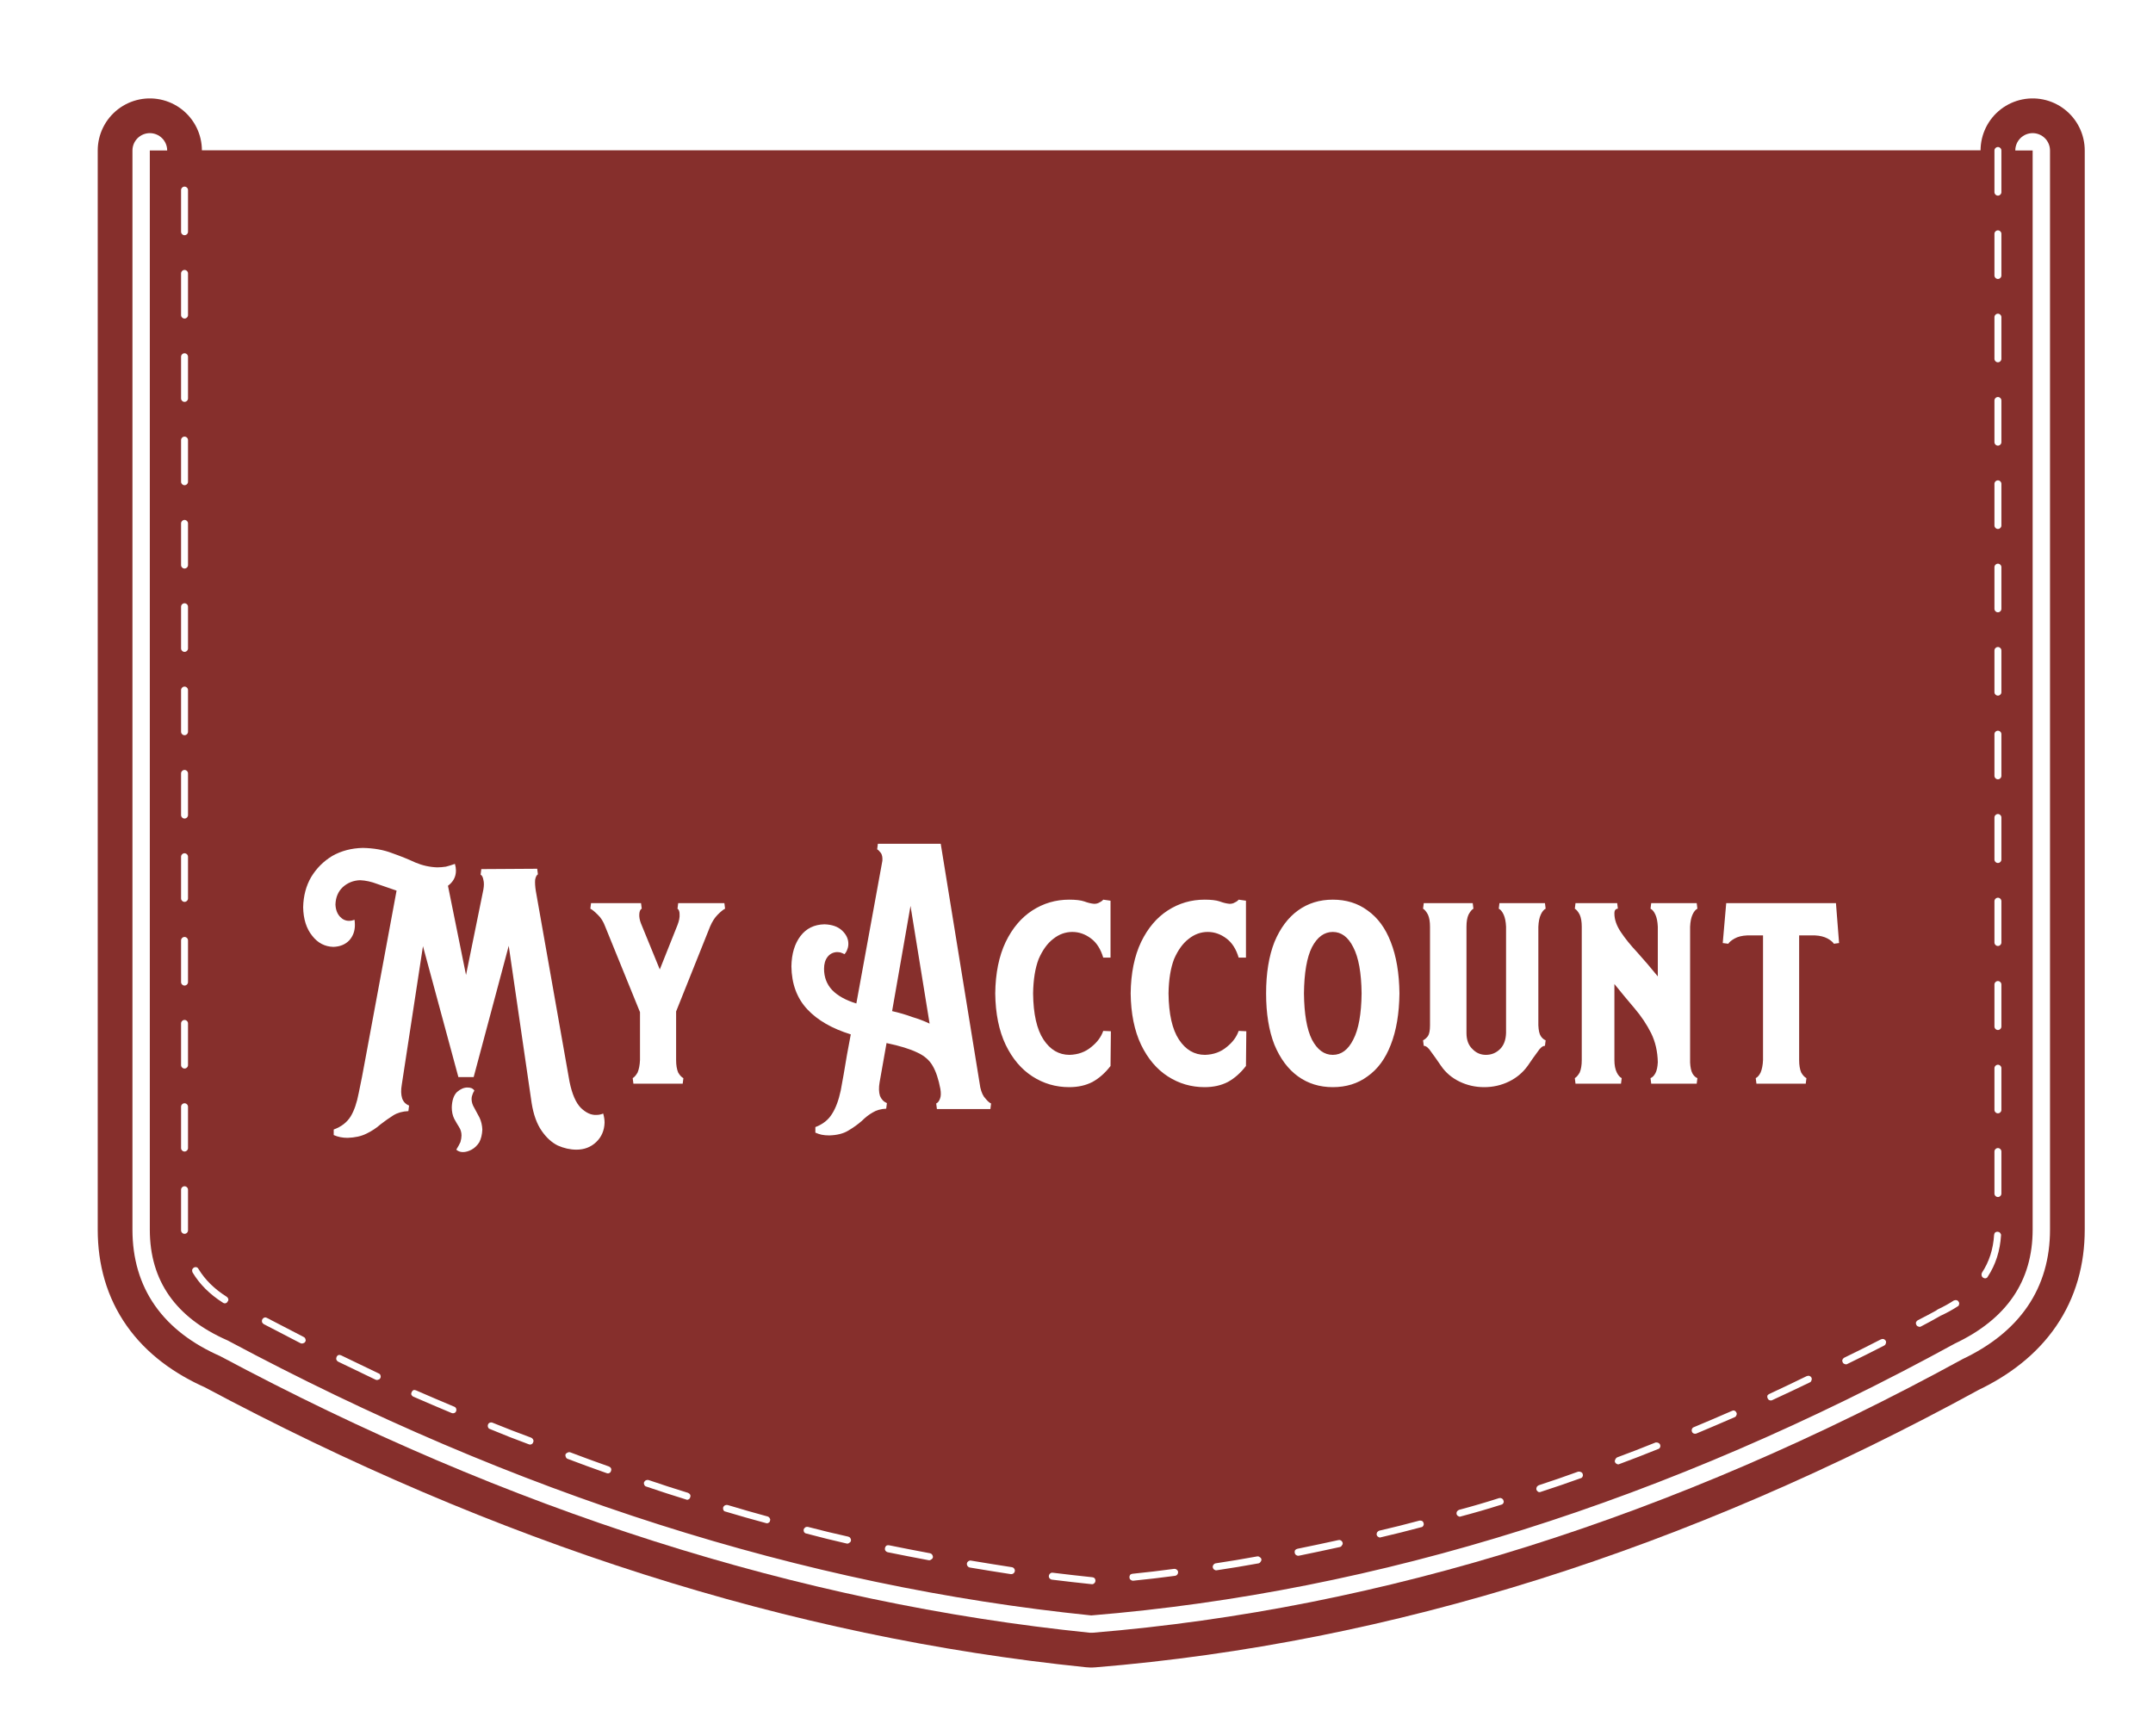 
<svg xmlns="http://www.w3.org/2000/svg" version="1.1" xmlns:xlink="http://www.w3.org/1999/xlink" preserveAspectRatio="none" x="0px" y="0px" width="310px" height="250px" viewBox="0 0 310 250">
<defs>
<filter id="Filter_1" x="-20%" y="-20%" width="140%" height="140%" color-interpolation-filters="sRGB">
<feFlood flood-color="#000000" flood-opacity="1" in="SourceGraphic" result="result1"/>

<feComposite in2="SourceGraphic" in="result1" operator="in" result="result2"/>

<feGaussianBlur in="result2" stdDeviation="1.333,1.333" result="result3"/>

<feOffset dx="2.121" dy="2.121" in="result3" result="result4"/>

<feComposite in2="result4" in="SourceGraphic" operator="over" result="result5"/>
</filter>
</defs>

<g id="Layer_5">
<g filter="url(#Filter_1)" transform="matrix( 1, 0, 0, 1, 0,0) ">
<g transform="matrix( 1, 0, 0, 1, 19.45,19.55) ">
<g id="Layer_3">
<g transform="matrix( 1, 0, 0, 1, 0,0) ">
<g>
<path stroke="#862F2C" stroke-width="15" stroke-linejoin="round" stroke-linecap="round" fill="none" d="
M 271.1 0
Q 271.1 54.05 271.1 109
L 271.1 109.05
Q 271.1 124.3 271.1 139.65 271.1 147.5 271.1 155.4 271.1 166.5 259.9 171.8 197.7 205.85 135.55 210.95 73.35 204.6 11.2 171.35 0 166.45 0 155.4 0 147.5 0 138.5 0 123.75 0 109.05
L 0 109
Q 0 54.5 0 0"/>
</g>
</g>
</g>

<g id="Layer_2">
<g transform="matrix( 1, 0, 0, 1, 0,0) ">
<g>
<g>
<path fill="#862F2C" stroke="none" d="
M 271.1 139.65
Q 271.1 124.3 271.1 109.05
L 271.1 109
Q 271.1 54.05 271.1 0
L 0 0
Q 0 54.5 0 109
L 0 109.05
Q 0 123.75 0 138.5 0 147.5 0 155.4 0 166.45 11.2 171.35 73.35 204.6 135.55 210.95 197.7 205.85 259.9 171.8 271.1 166.5 271.1 155.4 271.1 147.5 271.1 139.65 Z"/>
</g>
</g>

<g>
<path stroke="#FFFFFF" stroke-width="5" stroke-linejoin="round" stroke-linecap="round" fill="none" d="
M 271.1 0
Q 271.1 54.05 271.1 109
L 271.1 109.05
Q 271.1 124.3 271.1 139.65 271.1 147.5 271.1 155.4 271.1 166.5 259.9 171.8 197.7 205.85 135.55 210.95 73.35 204.6 11.2 171.35 0 166.45 0 155.4 0 147.5 0 138.5 0 123.75 0 109.05
L 0 109
Q 0 54.5 0 0"/>
</g>
</g>
</g>

<g id="Layer_1">
<g transform="matrix( 1, 0, 0, 1, 0,0) ">
<g>
<g>
<path fill="#862F2C" stroke="none" d="
M 265.6 6
Q 265.6 5.5 265.6 5
L 265.6 0 0 0
Q 0 54.5 0 109
L 0 109.05
Q 0 123.75 0 138.5 0 147.5 0 155.4 0 166.45 11.2 171.35 73.35 204.6 135.55 210.95 197.7 205.85 259.9 171.8 271.1 166.5 271.1 155.4 271.1 147.5 271.1 139.65 271.1 124.3 271.1 109.05
L 271.1 109
Q 271.1 54.05 271.1 0
L 266.6 0 266.6 5
Q 266.6 5.5 266.6 6 266.598 6.205 266.45 6.35 266.305 6.498 266.1 6.5 265.895 6.498 265.75 6.35 265.602 6.205 265.6 6
M 265.6 12
Q 265.602 11.795 265.75 11.65 265.895 11.502 266.1 11.5 266.305 11.502 266.45 11.65 266.598 11.795 266.6 12 266.6 15 266.6 18 266.598 18.205 266.45 18.35 266.305 18.498 266.1 18.5 265.895 18.498 265.75 18.35 265.602 18.205 265.6 18 265.6 15 265.6 12
M 266.45 23.65
Q 266.598 23.795 266.6 24 266.6 27 266.6 30 266.598 30.205 266.45 30.35 266.305 30.498 266.1 30.5 265.895 30.498 265.75 30.35 265.602 30.205 265.6 30 265.6 27 265.6 24 265.602 23.795 265.75 23.65 265.895 23.502 266.1 23.5 266.305 23.502 266.45 23.65
M 265.6 36
Q 265.602 35.795 265.75 35.65 265.895 35.502 266.1 35.5 266.305 35.502 266.45 35.65 266.598 35.795 266.6 36 266.6 39 266.6 42 266.598 42.205 266.45 42.35 266.305 42.498 266.1 42.5 265.895 42.498 265.75 42.35 265.602 42.205 265.6 42 265.6 39 265.6 36
M 265.6 48
Q 265.602 47.795 265.75 47.65 265.895 47.502 266.1 47.5 266.305 47.502 266.45 47.65 266.598 47.795 266.6 48 266.6 51 266.6 54 266.598 54.205 266.45 54.35 266.305 54.498 266.1 54.5 265.895 54.498 265.75 54.35 265.602 54.205 265.6 54 265.6 51 265.6 48
M 265.6 60
Q 265.602 59.795 265.75 59.65 265.895 59.502 266.1 59.5 266.305 59.502 266.45 59.65 266.598 59.795 266.6 60 266.6 63 266.6 66 266.598 66.205 266.45 66.35 266.305 66.498 266.1 66.5 265.895 66.498 265.75 66.35 265.602 66.205 265.6 66 265.6 63 265.6 60
M 266.45 71.65
Q 266.598 71.795 266.6 72 266.6 75 266.6 78 266.598 78.205 266.45 78.35 266.305 78.498 266.1 78.5 265.895 78.498 265.75 78.35 265.602 78.205 265.6 78 265.6 75 265.6 72 265.602 71.795 265.75 71.65 265.895 71.502 266.1 71.5 266.305 71.502 266.45 71.65
M 265.6 84.05
Q 265.602 83.845 265.75 83.7 265.895 83.552 266.1 83.55 266.305 83.552 266.45 83.7 266.598 83.845 266.6 84.05 266.6 87.05 266.6 90.05 266.598 90.255 266.45 90.4 266.305 90.548 266.1 90.55 265.895 90.548 265.75 90.4 265.602 90.255 265.6 90.05 265.6 87.05 265.6 84.05
M 265.6 96.05
Q 265.602 95.845 265.75 95.7 265.895 95.552 266.1 95.55 266.305 95.552 266.45 95.7 266.598 95.845 266.6 96.05 266.6 99.05 266.6 102.1 266.598 102.305 266.45 102.45 266.305 102.598 266.1 102.6 265.895 102.598 265.75 102.45 265.602 102.305 265.6 102.1 265.6 99.05 265.6 96.05
M 188.75 196.7
Q 188.578 196.779 188.4 196.65 188.225 196.573 188.15 196.35 188.121 196.178 188.2 196 188.327 195.825 188.5 195.75 191.412 194.975 194.3 194.05 194.495 194.008 194.65 194.1 194.861 194.2 194.9 194.4 194.992 194.595 194.9 194.75 194.8 194.961 194.6 195 191.688 195.925 188.75 196.7
M 182.8 197.3
Q 183.022 197.271 183.2 197.35 183.376 197.478 183.4 197.65 183.479 197.873 183.35 198.05 183.273 198.226 183.05 198.25 180.175 199.025 177.25 199.7 177.076 199.778 176.9 199.65 176.723 199.571 176.65 199.35 176.621 199.176 176.7 199 176.829 198.824 177 198.75 179.925 198.075 182.8 197.3
M 200.3 193.15
Q 200.107 193.242 199.9 193.15 199.74 193.051 199.65 192.85 199.608 192.657 199.7 192.45 199.799 192.29 200 192.2 202.838 191.275 205.65 190.25 205.879 190.208 206.05 190.3 206.259 190.385 206.3 190.55 206.392 190.779 206.3 190.95 206.215 191.159 206 191.2 203.162 192.225 200.3 193.15
M 222.3 184.75
Q 222.12 184.681 222.05 184.5 221.97 184.3 222.05 184.1 222.12 183.92 222.3 183.85 225.05 182.7 227.8 181.5 227.987 181.408 228.15 181.45 228.367 181.555 228.45 181.75 228.542 181.937 228.45 182.1 228.394 182.317 228.2 182.4 225.45 183.6 222.7 184.75 222.499 184.829 222.3 184.75
M 211 188.5
Q 211.084 188.305 211.25 188.2 214.025 187.175 216.8 186.05 217.014 186.008 217.2 186.1 217.395 186.183 217.45 186.35 217.542 186.564 217.45 186.75 217.367 186.945 217.15 187 214.375 188.125 211.6 189.15 211.436 189.242 211.25 189.15 211.055 189.066 210.95 188.85 210.908 188.686 211 188.5
M 238.55 176.5
Q 238.772 176.408 238.95 176.45 239.165 176.541 239.25 176.7 239.342 176.921 239.25 177.1 239.208 177.315 239 177.4 236.312 178.7 233.6 179.95 233.415 180.042 233.2 179.95 233.034 179.896 232.95 179.7 232.858 179.515 232.9 179.3 233.004 179.135 233.2 179.05 235.887 177.8 238.55 176.5
M 265.6 109.05
L 265.6 109
Q 265.6 108.55 265.6 108.1 265.602 107.895 265.75 107.75 265.895 107.602 266.1 107.6 266.305 107.602 266.45 107.75 266.598 107.895 266.6 108.1 266.6 108.55 266.6 109
L 266.6 109.05
Q 266.6 111.55 266.6 114.05 266.598 114.255 266.45 114.4 266.305 114.548 266.1 114.55 265.895 114.548 265.75 114.4 265.602 114.255 265.6 114.05 265.6 111.55 265.6 109.05
M 266.45 119.75
Q 266.598 119.895 266.6 120.1 266.6 123.1 266.6 126.15 266.598 126.355 266.45 126.5 266.305 126.648 266.1 126.65 265.895 126.648 265.75 126.5 265.602 126.355 265.6 126.15 265.6 123.1 265.6 120.1 265.602 119.895 265.75 119.75 265.895 119.602 266.1 119.6 266.305 119.602 266.45 119.75
M 265.6 132.15
Q 265.602 131.945 265.75 131.8 265.895 131.652 266.1 131.65 266.305 131.652 266.45 131.8 266.598 131.945 266.6 132.15 266.6 135.15 266.6 138.15 266.598 138.355 266.45 138.5 266.305 138.648 266.1 138.65 265.895 138.648 265.75 138.5 265.602 138.355 265.6 138.15 265.6 135.15 265.6 132.15
M 265.6 144.15
Q 265.602 143.945 265.75 143.8 265.895 143.652 266.1 143.65 266.305 143.652 266.45 143.8 266.598 143.945 266.6 144.15 266.6 147.15 266.6 150.2 266.598 150.405 266.45 150.55 266.305 150.698 266.1 150.7 265.895 150.698 265.75 150.55 265.602 150.405 265.6 150.2 265.6 147.15 265.6 144.15
M 265.55 156.15
Q 265.566 155.965 265.7 155.8 265.875 155.687 266.05 155.7 266.284 155.716 266.4 155.85 266.562 156.025 266.55 156.2 266.341 159.564 264.65 162.15 264.557 162.352 264.35 162.4 264.149 162.441 263.95 162.3 263.797 162.207 263.75 162 263.709 161.799 263.8 161.6 265.359 159.236 265.55 156.15
M 249.25 171.2
Q 249.458 171.108 249.65 171.15 249.851 171.24 249.95 171.4 250.042 171.607 249.95 171.8 249.909 172.001 249.7 172.1 247.075 173.45 244.4 174.75 244.242 174.842 244.05 174.75 243.848 174.709 243.75 174.5 243.658 174.342 243.7 174.15 243.791 173.948 243.95 173.85 246.625 172.55 249.25 171.2
M 259.75 165.6
Q 259.964 165.521 260.15 165.55 260.371 165.623 260.45 165.8 260.579 165.975 260.5 166.15 260.489 166.371 260.3 166.45 259.252 167.138 257.95 167.75 257.938 167.764 257.9 167.75 257.871 167.783 257.85 167.8 257.806 167.844 257.75 167.85 256.387 168.637 255 169.35 254.843 169.442 254.65 169.35 254.45 169.311 254.35 169.1 254.258 168.944 254.3 168.75 254.39 168.55 254.55 168.45 255.887 167.775 257.2 167.05 257.339 166.928 257.5 166.85 258.748 166.262 259.75 165.6
M 5.35 5.35
Q 5.498 5.495 5.5 5.7 5.5 8.7 5.5 11.7 5.498 11.905 5.35 12.05 5.205 12.198 5 12.2 4.795 12.198 4.65 12.05 4.502 11.905 4.5 11.7 4.5 8.7 4.5 5.7 4.502 5.495 4.65 5.35 4.795 5.202 5 5.2 5.205 5.202 5.35 5.35
M 5.35 17.35
Q 5.498 17.495 5.5 17.7 5.5 20.7 5.5 23.7 5.498 23.905 5.35 24.05 5.205 24.198 5 24.2 4.795 24.198 4.65 24.05 4.502 23.905 4.5 23.7 4.5 20.7 4.5 17.7 4.502 17.495 4.65 17.35 4.795 17.202 5 17.2 5.205 17.202 5.35 17.35
M 5.35 29.35
Q 5.498 29.495 5.5 29.7 5.5 32.7 5.5 35.7 5.498 35.905 5.35 36.05 5.205 36.198 5 36.2 4.795 36.198 4.65 36.05 4.502 35.905 4.5 35.7 4.5 32.7 4.5 29.7 4.502 29.495 4.65 29.35 4.795 29.202 5 29.2 5.205 29.202 5.35 29.35
M 5.35 41.35
Q 5.498 41.495 5.5 41.7 5.5 44.7 5.5 47.7 5.498 47.905 5.35 48.05 5.205 48.198 5 48.2 4.795 48.198 4.65 48.05 4.502 47.905 4.5 47.7 4.5 44.7 4.5 41.7 4.502 41.495 4.65 41.35 4.795 41.202 5 41.2 5.205 41.202 5.35 41.35
M 5.35 53.35
Q 5.498 53.495 5.5 53.7 5.5 56.7 5.5 59.7 5.498 59.905 5.35 60.05 5.205 60.198 5 60.2 4.795 60.198 4.65 60.05 4.502 59.905 4.5 59.7 4.5 56.7 4.5 53.7 4.502 53.495 4.65 53.35 4.795 53.202 5 53.2 5.205 53.202 5.35 53.35
M 5.35 65.35
Q 5.498 65.495 5.5 65.7 5.5 68.7 5.5 71.7 5.498 71.905 5.35 72.05 5.205 72.198 5 72.2 4.795 72.198 4.65 72.05 4.502 71.905 4.5 71.7 4.5 68.7 4.5 65.7 4.502 65.495 4.65 65.35 4.795 65.202 5 65.2 5.205 65.202 5.35 65.35
M 5.35 77.35
Q 5.498 77.495 5.5 77.7 5.5 80.7 5.5 83.7 5.498 83.905 5.35 84.05 5.205 84.198 5 84.2 4.795 84.198 4.65 84.05 4.502 83.905 4.5 83.7 4.5 80.7 4.5 77.7 4.502 77.495 4.65 77.35 4.795 77.202 5 77.2 5.205 77.202 5.35 77.35
M 5.35 89.35
Q 5.498 89.495 5.5 89.7 5.5 92.7 5.5 95.7 5.498 95.905 5.35 96.05 5.205 96.198 5 96.2 4.795 96.198 4.65 96.05 4.502 95.905 4.5 95.7 4.5 92.7 4.5 89.7 4.502 89.495 4.65 89.35 4.795 89.202 5 89.2 5.205 89.202 5.35 89.35
M 5.35 101.35
Q 5.498 101.495 5.5 101.7 5.5 104.7 5.5 107.7 5.498 107.905 5.35 108.05 5.205 108.198 5 108.2 4.795 108.198 4.65 108.05 4.502 107.905 4.5 107.7 4.5 104.7 4.5 101.7 4.502 101.495 4.65 101.35 4.795 101.202 5 101.2 5.205 101.202 5.35 101.35
M 5.35 113.4
Q 5.498 113.545 5.5 113.75 5.5 116.75 5.5 119.75 5.498 119.955 5.35 120.1 5.205 120.248 5 120.25 4.795 120.248 4.65 120.1 4.502 119.955 4.5 119.75 4.5 116.75 4.5 113.75 4.502 113.545 4.65 113.4 4.795 113.252 5 113.25 5.205 113.252 5.35 113.4
M 5.35 125.35
Q 5.498 125.495 5.5 125.7 5.5 128.7 5.5 131.7 5.498 131.905 5.35 132.05 5.205 132.198 5 132.2 4.795 132.198 4.65 132.05 4.502 131.905 4.5 131.7 4.5 128.7 4.5 125.7 4.502 125.495 4.65 125.35 4.795 125.202 5 125.2 5.205 125.202 5.35 125.35
M 5.5 137.7
Q 5.5 138.1 5.5 138.5 5.5 141.1 5.5 143.65 5.498 143.855 5.35 144 5.205 144.148 5 144.15 4.795 144.148 4.65 144 4.502 143.855 4.5 143.65 4.5 141.1 4.5 138.5 4.5 138.1 4.5 137.7 4.502 137.495 4.65 137.35 4.795 137.202 5 137.2 5.205 137.202 5.35 137.35 5.498 137.495 5.5 137.7
M 22.15 170.85
Q 22.359 170.949 22.4 171.15 22.492 171.343 22.4 171.5 22.301 171.71 22.1 171.75 21.908 171.842 21.7 171.75 19.075 170.4 16.4 169 16.239 168.9 16.15 168.7 16.108 168.505 16.2 168.3 16.3 168.139 16.5 168.05 16.694 168.009 16.85 168.1 19.525 169.5 22.15 170.85
M 5.35 149.3
Q 5.498 149.445 5.5 149.65 5.5 152.6 5.5 155.4 5.5 155.45 5.5 155.5 5.498 155.705 5.35 155.85 5.205 155.998 5 156 4.795 155.998 4.65 155.85 4.502 155.705 4.5 155.5 4.5 155.45 4.5 155.4 4.5 152.6 4.5 149.65 4.502 149.445 4.65 149.3 4.795 149.152 5 149.15 5.205 149.152 5.35 149.3
M 6.1 161.15
Q 6.174 160.978 6.35 160.85 6.527 160.771 6.7 160.8 6.922 160.874 7 161.05 8.427 163.397 11.05 165.05 11.252 165.192 11.3 165.4 11.341 165.601 11.2 165.75 11.108 165.952 10.9 166 10.7 166.041 10.5 165.9 7.673 164.103 6.15 161.55 6.071 161.373 6.1 161.15
M 32.9 177
Q 32.722 177.092 32.5 177 29.825 175.7 27.1 174.4 26.942 174.315 26.85 174.1 26.808 173.921 26.9 173.7 26.985 173.541 27.15 173.45 27.378 173.408 27.55 173.5 30.275 174.8 32.95 176.1 33.158 176.185 33.2 176.35 33.292 176.579 33.2 176.75 33.115 176.959 32.9 177
M 37.95 178.5
Q 38.163 178.458 38.35 178.55 41.1 179.75 43.85 180.9 44.03 180.97 44.1 181.15 44.179 181.35 44.1 181.55 44.03 181.731 43.85 181.8 43.651 181.879 43.45 181.8 40.7 180.65 37.95 179.45 37.756 179.367 37.65 179.15 37.608 178.987 37.7 178.8 37.783 178.605 37.95 178.5
M 48.95 183.2
Q 49.15 183.121 49.35 183.2 52.138 184.337 54.9 185.35 55.116 185.455 55.2 185.65 55.292 185.835 55.2 186 55.145 186.216 54.95 186.3 54.764 186.392 54.55 186.3 51.763 185.275 48.95 184.1 48.769 184.043 48.7 183.85 48.621 183.65 48.7 183.45 48.769 183.27 48.95 183.2
M 59.9 188.15
Q 59.808 187.965 59.85 187.75 59.955 187.584 60.15 187.5 60.336 187.408 60.5 187.45 63.325 188.525 66.1 189.5 66.315 189.591 66.4 189.75 66.492 189.971 66.4 190.15 66.359 190.365 66.15 190.45 65.979 190.542 65.75 190.45 62.975 189.475 60.15 188.4 59.984 188.345 59.9 188.15
M 71.15 191.8
Q 71.24 191.599 71.4 191.5 71.607 191.408 71.8 191.45 74.65 192.425 77.5 193.3 77.701 193.39 77.8 193.55 77.892 193.756 77.8 193.95 77.761 194.151 77.55 194.25 77.393 194.341 77.2 194.25 74.35 193.375 71.5 192.4 71.299 192.36 71.2 192.15 71.108 191.993 71.15 191.8
M 82.9 196
Q 82.701 195.974 82.6 195.8 82.508 195.608 82.55 195.4 82.626 195.201 82.8 195.1 82.992 195.009 83.2 195.05 86.087 195.925 88.95 196.7 89.173 196.775 89.25 196.95 89.379 197.128 89.3 197.3 89.275 197.523 89.1 197.6 88.922 197.729 88.7 197.65 85.812 196.875 82.9 196
M 159.95 203.2
Q 159.843 203.404 159.65 203.45 156.637 204 153.6 204.45 153.419 204.477 153.25 204.35 153.082 204.228 153.05 204 153.023 203.819 153.15 203.65 153.272 203.482 153.45 203.45 156.463 203 159.45 202.45 159.654 202.422 159.8 202.55 160.004 202.657 160.05 202.85 160.078 203.054 159.95 203.2
M 147.95 205.05
Q 147.827 205.218 147.6 205.25 144.612 205.65 141.6 205.95 141.39 205.963 141.2 205.8 141.068 205.699 141.05 205.5 141.036 205.29 141.15 205.1 141.301 204.968 141.5 204.95 144.488 204.65 147.45 204.25 147.682 204.223 147.85 204.35 148.019 204.473 148.05 204.65 148.077 204.882 147.95 205.05
M 135.7 205.45
Q 135.913 205.468 136.05 205.6 136.176 205.791 136.15 206 136.132 206.212 135.95 206.35 135.809 206.476 135.6 206.45 132.75 206.15 129.9 205.8 129.686 205.769 129.55 205.6 129.423 205.446 129.45 205.25 129.481 205.036 129.65 204.9 129.805 204.774 130 204.8 132.85 205.15 135.7 205.45
M 124.1 204
Q 124.328 204.032 124.45 204.2 124.577 204.369 124.55 204.55 124.518 204.778 124.35 204.9 124.181 205.027 123.95 205 121.025 204.55 118.05 204.05 117.871 204.017 117.75 203.85 117.622 203.68 117.65 203.45 117.683 203.271 117.85 203.15 118.02 203.023 118.2 203.05 121.175 203.55 124.1 204
M 112.35 202
Q 112.543 202.046 112.65 202.2 112.778 202.397 112.75 202.6 112.704 202.793 112.5 202.9 112.353 203.028 112.15 203 109.2 202.45 106.25 201.85 106.044 201.803 105.9 201.6 105.81 201.452 105.85 201.25 105.897 201.044 106.05 200.9 106.247 200.81 106.45 200.85 109.4 201.45 112.35 202
M 100.7 200.5
Q 100.551 200.641 100.35 200.6 97.438 199.938 94.5 199.15 94.327 199.126 94.2 198.95 94.121 198.773 94.15 198.55 94.224 198.378 94.4 198.25 94.578 198.171 94.75 198.2 97.662 198.963 100.55 199.6 100.758 199.648 100.85 199.8 100.991 199.999 100.95 200.2 100.902 200.408 100.7 200.5
M 171.15 200.1
Q 171.351 200.059 171.5 200.15 171.703 200.293 171.75 200.5 171.791 200.701 171.65 200.85 171.557 201.052 171.35 201.1 168.4 201.75 165.45 202.35 165.247 202.39 165.05 202.25 164.897 202.156 164.85 201.95 164.81 201.748 164.9 201.55 165.044 201.397 165.25 201.35 168.2 200.75 171.15 200.1 Z"/>

<path fill="#FFFFFF" stroke="none" d="
M 171.5 200.15
Q 171.351 200.059 171.15 200.1 168.2 200.75 165.25 201.35 165.044 201.397 164.9 201.55 164.81 201.748 164.85 201.95 164.897 202.156 165.05 202.25 165.247 202.39 165.45 202.35 168.4 201.75 171.35 201.1 171.557 201.052 171.65 200.85 171.791 200.701 171.75 200.5 171.703 200.293 171.5 200.15
M 100.35 200.6
Q 100.551 200.641 100.7 200.5 100.902 200.408 100.95 200.2 100.991 199.999 100.85 199.8 100.758 199.648 100.55 199.6 97.662 198.963 94.75 198.2 94.578 198.171 94.4 198.25 94.224 198.378 94.15 198.55 94.121 198.773 94.2 198.95 94.327 199.126 94.5 199.15 97.438 199.938 100.35 200.6
M 112.65 202.2
Q 112.543 202.046 112.35 202 109.4 201.45 106.45 200.85 106.247 200.81 106.05 200.9 105.897 201.044 105.85 201.25 105.81 201.452 105.9 201.6 106.044 201.803 106.25 201.85 109.2 202.45 112.15 203 112.353 203.028 112.5 202.9 112.704 202.793 112.75 202.6 112.778 202.397 112.65 202.2
M 124.45 204.2
Q 124.328 204.032 124.1 204 121.175 203.55 118.2 203.05 118.02 203.023 117.85 203.15 117.683 203.271 117.65 203.45 117.622 203.68 117.75 203.85 117.871 204.017 118.05 204.05 121.025 204.55 123.95 205 124.181 205.027 124.35 204.9 124.518 204.778 124.55 204.55 124.577 204.369 124.45 204.2
M 136.05 205.6
Q 135.913 205.468 135.7 205.45 132.85 205.15 130 204.8 129.805 204.774 129.65 204.9 129.481 205.036 129.45 205.25 129.423 205.446 129.55 205.6 129.686 205.769 129.9 205.8 132.75 206.15 135.6 206.45 135.809 206.476 135.95 206.35 136.132 206.212 136.15 206 136.176 205.791 136.05 205.6
M 147.6 205.25
Q 147.827 205.218 147.95 205.05 148.077 204.882 148.05 204.65 148.019 204.473 147.85 204.35 147.682 204.223 147.45 204.25 144.488 204.65 141.5 204.95 141.301 204.968 141.15 205.1 141.036 205.29 141.05 205.5 141.068 205.699 141.2 205.8 141.39 205.963 141.6 205.95 144.612 205.65 147.6 205.25
M 159.65 203.45
Q 159.843 203.404 159.95 203.2 160.078 203.054 160.05 202.85 160.004 202.657 159.8 202.55 159.654 202.422 159.45 202.45 156.463 203 153.45 203.45 153.272 203.482 153.15 203.65 153.023 203.819 153.05 204 153.082 204.228 153.25 204.35 153.419 204.477 153.6 204.45 156.637 204 159.65 203.45
M 82.6 195.8
Q 82.701 195.974 82.9 196 85.812 196.875 88.7 197.65 88.922 197.729 89.1 197.6 89.275 197.523 89.3 197.3 89.379 197.128 89.25 196.95 89.173 196.775 88.95 196.7 86.087 195.925 83.2 195.05 82.992 195.009 82.8 195.1 82.626 195.201 82.55 195.4 82.508 195.608 82.6 195.8
M 71.4 191.5
Q 71.24 191.599 71.15 191.8 71.108 191.993 71.2 192.15 71.299 192.36 71.5 192.4 74.35 193.375 77.2 194.25 77.393 194.341 77.55 194.25 77.761 194.151 77.8 193.95 77.892 193.756 77.8 193.55 77.701 193.39 77.5 193.3 74.65 192.425 71.8 191.45 71.607 191.408 71.4 191.5
M 59.85 187.75
Q 59.808 187.965 59.9 188.15 59.984 188.345 60.15 188.4 62.975 189.475 65.75 190.45 65.979 190.542 66.15 190.45 66.359 190.365 66.4 190.15 66.492 189.971 66.4 189.75 66.315 189.591 66.1 189.5 63.325 188.525 60.5 187.45 60.336 187.408 60.15 187.5 59.955 187.584 59.85 187.75
M 49.35 183.2
Q 49.15 183.121 48.95 183.2 48.769 183.27 48.7 183.45 48.621 183.65 48.7 183.85 48.769 184.043 48.95 184.1 51.763 185.275 54.55 186.3 54.764 186.392 54.95 186.3 55.145 186.216 55.2 186 55.292 185.835 55.2 185.65 55.116 185.455 54.9 185.35 52.138 184.337 49.35 183.2
M 38.35 178.55
Q 38.163 178.458 37.95 178.5 37.783 178.605 37.7 178.8 37.608 178.987 37.65 179.15 37.756 179.367 37.95 179.45 40.7 180.65 43.45 181.8 43.651 181.879 43.85 181.8 44.03 181.731 44.1 181.55 44.179 181.35 44.1 181.15 44.03 180.97 43.85 180.9 41.1 179.75 38.35 178.55
M 32.5 177
Q 32.722 177.092 32.9 177 33.115 176.959 33.2 176.75 33.292 176.579 33.2 176.35 33.158 176.185 32.95 176.1 30.275 174.8 27.55 173.5 27.378 173.408 27.15 173.45 26.985 173.541 26.9 173.7 26.808 173.921 26.85 174.1 26.942 174.315 27.1 174.4 29.825 175.7 32.5 177
M 6.35 160.85
Q 6.174 160.978 6.1 161.15 6.071 161.373 6.15 161.55 7.673 164.103 10.5 165.9 10.7 166.041 10.9 166 11.108 165.952 11.2 165.75 11.341 165.601 11.3 165.4 11.252 165.192 11.05 165.05 8.427 163.397 7 161.05 6.922 160.874 6.7 160.8 6.527 160.771 6.35 160.85
M 5.5 149.65
Q 5.498 149.445 5.35 149.3 5.205 149.152 5 149.15 4.795 149.152 4.65 149.3 4.502 149.445 4.5 149.65 4.5 152.6 4.5 155.4 4.5 155.45 4.5 155.5 4.502 155.705 4.65 155.85 4.795 155.998 5 156 5.205 155.998 5.35 155.85 5.498 155.705 5.5 155.5 5.5 155.45 5.5 155.4 5.5 152.6 5.5 149.65
M 22.4 171.15
Q 22.359 170.949 22.15 170.85 19.525 169.5 16.85 168.1 16.694 168.009 16.5 168.05 16.3 168.139 16.2 168.3 16.108 168.505 16.15 168.7 16.239 168.9 16.4 169 19.075 170.4 21.7 171.75 21.908 171.842 22.1 171.75 22.301 171.71 22.4 171.5 22.492 171.343 22.4 171.15
M 5.5 138.5
Q 5.5 138.1 5.5 137.7 5.498 137.495 5.35 137.35 5.205 137.202 5 137.2 4.795 137.202 4.65 137.35 4.502 137.495 4.5 137.7 4.5 138.1 4.5 138.5 4.5 141.1 4.5 143.65 4.502 143.855 4.65 144 4.795 144.148 5 144.15 5.205 144.148 5.35 144 5.498 143.855 5.5 143.65 5.5 141.1 5.5 138.5
M 5.5 125.7
Q 5.498 125.495 5.35 125.35 5.205 125.202 5 125.2 4.795 125.202 4.65 125.35 4.502 125.495 4.5 125.7 4.5 128.7 4.5 131.7 4.502 131.905 4.65 132.05 4.795 132.198 5 132.2 5.205 132.198 5.35 132.05 5.498 131.905 5.5 131.7 5.5 128.7 5.5 125.7
M 5.5 113.75
Q 5.498 113.545 5.35 113.4 5.205 113.252 5 113.25 4.795 113.252 4.65 113.4 4.502 113.545 4.5 113.75 4.5 116.75 4.5 119.75 4.502 119.955 4.65 120.1 4.795 120.248 5 120.25 5.205 120.248 5.35 120.1 5.498 119.955 5.5 119.75 5.5 116.75 5.5 113.75
M 5.5 101.7
Q 5.498 101.495 5.35 101.35 5.205 101.202 5 101.2 4.795 101.202 4.65 101.35 4.502 101.495 4.5 101.7 4.5 104.7 4.5 107.7 4.502 107.905 4.65 108.05 4.795 108.198 5 108.2 5.205 108.198 5.35 108.05 5.498 107.905 5.5 107.7 5.5 104.7 5.5 101.7
M 5.5 89.7
Q 5.498 89.495 5.35 89.35 5.205 89.202 5 89.2 4.795 89.202 4.65 89.35 4.502 89.495 4.5 89.7 4.5 92.7 4.5 95.7 4.502 95.905 4.65 96.05 4.795 96.198 5 96.2 5.205 96.198 5.35 96.05 5.498 95.905 5.5 95.7 5.5 92.7 5.5 89.7
M 5.5 77.7
Q 5.498 77.495 5.35 77.35 5.205 77.202 5 77.2 4.795 77.202 4.65 77.35 4.502 77.495 4.5 77.7 4.5 80.7 4.5 83.7 4.502 83.905 4.65 84.05 4.795 84.198 5 84.2 5.205 84.198 5.35 84.05 5.498 83.905 5.5 83.7 5.5 80.7 5.5 77.7
M 5.5 65.7
Q 5.498 65.495 5.35 65.35 5.205 65.202 5 65.2 4.795 65.202 4.65 65.35 4.502 65.495 4.5 65.7 4.5 68.7 4.5 71.7 4.502 71.905 4.65 72.05 4.795 72.198 5 72.2 5.205 72.198 5.35 72.05 5.498 71.905 5.5 71.7 5.5 68.7 5.5 65.7
M 5.5 53.7
Q 5.498 53.495 5.35 53.35 5.205 53.202 5 53.2 4.795 53.202 4.65 53.35 4.502 53.495 4.5 53.7 4.5 56.7 4.5 59.7 4.502 59.905 4.65 60.05 4.795 60.198 5 60.2 5.205 60.198 5.35 60.05 5.498 59.905 5.5 59.7 5.5 56.7 5.5 53.7
M 5.5 41.7
Q 5.498 41.495 5.35 41.35 5.205 41.202 5 41.2 4.795 41.202 4.65 41.35 4.502 41.495 4.5 41.7 4.5 44.7 4.5 47.7 4.502 47.905 4.65 48.05 4.795 48.198 5 48.2 5.205 48.198 5.35 48.05 5.498 47.905 5.5 47.7 5.5 44.7 5.5 41.7
M 5.5 29.7
Q 5.498 29.495 5.35 29.35 5.205 29.202 5 29.2 4.795 29.202 4.65 29.35 4.502 29.495 4.5 29.7 4.5 32.7 4.5 35.7 4.502 35.905 4.65 36.05 4.795 36.198 5 36.2 5.205 36.198 5.35 36.05 5.498 35.905 5.5 35.7 5.5 32.7 5.5 29.7
M 5.5 17.7
Q 5.498 17.495 5.35 17.35 5.205 17.202 5 17.2 4.795 17.202 4.65 17.35 4.502 17.495 4.5 17.7 4.5 20.7 4.5 23.7 4.502 23.905 4.65 24.05 4.795 24.198 5 24.2 5.205 24.198 5.35 24.05 5.498 23.905 5.5 23.7 5.5 20.7 5.5 17.7
M 5.5 5.7
Q 5.498 5.495 5.35 5.35 5.205 5.202 5 5.2 4.795 5.202 4.65 5.35 4.502 5.495 4.5 5.7 4.5 8.7 4.5 11.7 4.502 11.905 4.65 12.05 4.795 12.198 5 12.2 5.205 12.198 5.35 12.05 5.498 11.905 5.5 11.7 5.5 8.7 5.5 5.7
M 260.15 165.55
Q 259.964 165.521 259.75 165.6 258.748 166.262 257.5 166.85 257.339 166.928 257.2 167.05 255.887 167.775 254.55 168.45 254.39 168.55 254.3 168.75 254.258 168.944 254.35 169.1 254.45 169.311 254.65 169.35 254.843 169.442 255 169.35 256.387 168.637 257.75 167.85 257.806 167.844 257.85 167.8 257.871 167.783 257.9 167.75 257.938 167.764 257.95 167.75 259.252 167.138 260.3 166.45 260.489 166.371 260.5 166.15 260.579 165.975 260.45 165.8 260.371 165.623 260.15 165.55
M 249.65 171.15
Q 249.458 171.108 249.25 171.2 246.625 172.55 243.95 173.85 243.791 173.948 243.7 174.15 243.658 174.342 243.75 174.5 243.848 174.709 244.05 174.75 244.242 174.842 244.4 174.75 247.075 173.45 249.7 172.1 249.909 172.001 249.95 171.8 250.042 171.607 249.95 171.4 249.851 171.24 249.65 171.15
M 265.7 155.8
Q 265.566 155.965 265.55 156.15 265.359 159.236 263.8 161.6 263.709 161.799 263.75 162 263.797 162.207 263.95 162.3 264.149 162.441 264.35 162.4 264.557 162.352 264.65 162.15 266.341 159.564 266.55 156.2 266.562 156.025 266.4 155.85 266.284 155.716 266.05 155.7 265.875 155.687 265.7 155.8
M 265.75 143.8
Q 265.602 143.945 265.6 144.15 265.6 147.15 265.6 150.2 265.602 150.405 265.75 150.55 265.895 150.698 266.1 150.7 266.305 150.698 266.45 150.55 266.598 150.405 266.6 150.2 266.6 147.15 266.6 144.15 266.598 143.945 266.45 143.8 266.305 143.652 266.1 143.65 265.895 143.652 265.75 143.8
M 265.75 131.8
Q 265.602 131.945 265.6 132.15 265.6 135.15 265.6 138.15 265.602 138.355 265.75 138.5 265.895 138.648 266.1 138.65 266.305 138.648 266.45 138.5 266.598 138.355 266.6 138.15 266.6 135.15 266.6 132.15 266.598 131.945 266.45 131.8 266.305 131.652 266.1 131.65 265.895 131.652 265.75 131.8
M 266.6 120.1
Q 266.598 119.895 266.45 119.75 266.305 119.602 266.1 119.6 265.895 119.602 265.75 119.75 265.602 119.895 265.6 120.1 265.6 123.1 265.6 126.15 265.602 126.355 265.75 126.5 265.895 126.648 266.1 126.65 266.305 126.648 266.45 126.5 266.598 126.355 266.6 126.15 266.6 123.1 266.6 120.1
M 265.6 109
L 265.6 109.05
Q 265.6 111.55 265.6 114.05 265.602 114.255 265.75 114.4 265.895 114.548 266.1 114.55 266.305 114.548 266.45 114.4 266.598 114.255 266.6 114.05 266.6 111.55 266.6 109.05
L 266.6 109
Q 266.6 108.55 266.6 108.1 266.598 107.895 266.45 107.75 266.305 107.602 266.1 107.6 265.895 107.602 265.75 107.75 265.602 107.895 265.6 108.1 265.6 108.55 265.6 109
M 238.95 176.45
Q 238.772 176.408 238.55 176.5 235.887 177.8 233.2 179.05 233.004 179.135 232.9 179.3 232.858 179.515 232.95 179.7 233.034 179.896 233.2 179.95 233.415 180.042 233.6 179.95 236.312 178.7 239 177.4 239.208 177.315 239.25 177.1 239.342 176.921 239.25 176.7 239.165 176.541 238.95 176.45
M 211.25 188.2
Q 211.084 188.305 211 188.5 210.908 188.686 210.95 188.85 211.055 189.066 211.25 189.15 211.436 189.242 211.6 189.15 214.375 188.125 217.15 187 217.367 186.945 217.45 186.75 217.542 186.564 217.45 186.35 217.395 186.183 217.2 186.1 217.014 186.008 216.8 186.05 214.025 187.175 211.25 188.2
M 222.05 184.5
Q 222.12 184.681 222.3 184.75 222.499 184.829 222.7 184.75 225.45 183.6 228.2 182.4 228.394 182.317 228.45 182.1 228.542 181.937 228.45 181.75 228.367 181.555 228.15 181.45 227.987 181.408 227.8 181.5 225.05 182.7 222.3 183.85 222.12 183.92 222.05 184.1 221.97 184.3 222.05 184.5
M 199.9 193.15
Q 200.107 193.242 200.3 193.15 203.162 192.225 206 191.2 206.215 191.159 206.3 190.95 206.392 190.779 206.3 190.55 206.259 190.385 206.05 190.3 205.879 190.208 205.65 190.25 202.838 191.275 200 192.2 199.799 192.29 199.7 192.45 199.608 192.657 199.65 192.85 199.74 193.051 199.9 193.15
M 183.2 197.35
Q 183.022 197.271 182.8 197.3 179.925 198.075 177 198.75 176.829 198.824 176.7 199 176.621 199.176 176.65 199.35 176.723 199.571 176.9 199.65 177.076 199.778 177.25 199.7 180.175 199.025 183.05 198.25 183.273 198.226 183.35 198.05 183.479 197.873 183.4 197.65 183.376 197.478 183.2 197.35
M 188.4 196.65
Q 188.578 196.779 188.75 196.7 191.688 195.925 194.6 195 194.8 194.961 194.9 194.75 194.992 194.595 194.9 194.4 194.861 194.2 194.65 194.1 194.495 194.008 194.3 194.05 191.412 194.975 188.5 195.75 188.327 195.825 188.2 196 188.121 196.178 188.15 196.35 188.225 196.573 188.4 196.65
M 265.75 95.7
Q 265.602 95.845 265.6 96.05 265.6 99.05 265.6 102.1 265.602 102.305 265.75 102.45 265.895 102.598 266.1 102.6 266.305 102.598 266.45 102.45 266.598 102.305 266.6 102.1 266.6 99.05 266.6 96.05 266.598 95.845 266.45 95.7 266.305 95.552 266.1 95.55 265.895 95.552 265.75 95.7
M 265.75 83.7
Q 265.602 83.845 265.6 84.05 265.6 87.05 265.6 90.05 265.602 90.255 265.75 90.4 265.895 90.548 266.1 90.55 266.305 90.548 266.45 90.4 266.598 90.255 266.6 90.05 266.6 87.05 266.6 84.05 266.598 83.845 266.45 83.7 266.305 83.552 266.1 83.55 265.895 83.552 265.75 83.7
M 266.6 72
Q 266.598 71.795 266.45 71.65 266.305 71.502 266.1 71.5 265.895 71.502 265.75 71.65 265.602 71.795 265.6 72 265.6 75 265.6 78 265.602 78.205 265.75 78.35 265.895 78.498 266.1 78.5 266.305 78.498 266.45 78.35 266.598 78.205 266.6 78 266.6 75 266.6 72
M 265.75 59.65
Q 265.602 59.795 265.6 60 265.6 63 265.6 66 265.602 66.205 265.75 66.35 265.895 66.498 266.1 66.5 266.305 66.498 266.45 66.35 266.598 66.205 266.6 66 266.6 63 266.6 60 266.598 59.795 266.45 59.65 266.305 59.502 266.1 59.5 265.895 59.502 265.75 59.65
M 265.75 47.65
Q 265.602 47.795 265.6 48 265.6 51 265.6 54 265.602 54.205 265.75 54.35 265.895 54.498 266.1 54.5 266.305 54.498 266.45 54.35 266.598 54.205 266.6 54 266.6 51 266.6 48 266.598 47.795 266.45 47.65 266.305 47.502 266.1 47.5 265.895 47.502 265.75 47.65
M 265.75 35.65
Q 265.602 35.795 265.6 36 265.6 39 265.6 42 265.602 42.205 265.75 42.35 265.895 42.498 266.1 42.5 266.305 42.498 266.45 42.35 266.598 42.205 266.6 42 266.6 39 266.6 36 266.598 35.795 266.45 35.65 266.305 35.502 266.1 35.5 265.895 35.502 265.75 35.65
M 266.6 24
Q 266.598 23.795 266.45 23.65 266.305 23.502 266.1 23.5 265.895 23.502 265.75 23.65 265.602 23.795 265.6 24 265.6 27 265.6 30 265.602 30.205 265.75 30.35 265.895 30.498 266.1 30.5 266.305 30.498 266.45 30.35 266.598 30.205 266.6 30 266.6 27 266.6 24
M 265.75 11.65
Q 265.602 11.795 265.6 12 265.6 15 265.6 18 265.602 18.205 265.75 18.35 265.895 18.498 266.1 18.5 266.305 18.498 266.45 18.35 266.598 18.205 266.6 18 266.6 15 266.6 12 266.598 11.795 266.45 11.65 266.305 11.502 266.1 11.5 265.895 11.502 265.75 11.65
M 266.1 -0.5
Q 265.895 -0.498 265.75 -0.35 265.602 -0.205 265.6 0
L 265.6 5
Q 265.6 5.5 265.6 6 265.602 6.205 265.75 6.35 265.895 6.498 266.1 6.5 266.305 6.498 266.45 6.35 266.598 6.205 266.6 6 266.6 5.5 266.6 5
L 266.6 0
Q 266.598 -0.205 266.45 -0.35 266.305 -0.498 266.1 -0.5 Z"/>
</g>
</g>
</g>
</g>
</g>
</g>
</g>

<g id="Layer_1">
<g transform="matrix( 1, 0, 0, 1, 0,0) ">
<g>
<g>
<path fill="#FFFFFF" stroke="none" d="
M 261.35 134.7
Q 262.4 134.75 263.15 135.15 263.85 135.55 264.05 135.9
L 264.8 135.8 264.35 130.05 248.55 130.05 248.05 135.8 248.85 135.9
Q 249.05 135.55 249.75 135.15 250.45 134.75 251.55 134.7
L 253.85 134.7 253.85 152.65
Q 253.8 153.75 253.5 154.45 253.2 155.05 252.8 155.25
L 252.9 156.05 260 156.05 260.1 155.25
Q 259.7 155.05 259.35 154.45 259.05 153.75 259.05 152.65
L 259.05 134.7 261.35 134.7
M 237.75 130.05
L 237.65 130.85
Q 238.05 131.05 238.35 131.7 238.65 132.35 238.7 133.45
L 238.7 140.6
Q 237.15 138.7 235.75 137.15 234.3 135.6 233.4 134.25 232.45 132.85 232.45 131.55 232.45 131.15 232.6 131 232.75 130.85 232.95 130.85
L 232.85 130.05 226.85 130.05 226.75 130.85
Q 227.1 131.05 227.45 131.7 227.75 132.35 227.75 133.45
L 227.75 152.65
Q 227.75 153.75 227.45 154.45 227.1 155.05 226.75 155.25
L 226.85 156.05 233.4 156.05 233.5 155.25
Q 233.1 155.05 232.8 154.45 232.45 153.75 232.45 152.65
L 232.45 141.7
Q 233.9 143.5 235.35 145.2 236.8 146.9 237.75 148.8 238.65 150.65 238.7 152.95 238.65 154 238.35 154.55 238.05 155.1 237.65 155.25
L 237.75 156.05 244.3 156.05 244.4 155.25
Q 244 155.1 243.7 154.6 243.4 154.05 243.35 153
L 243.35 133.45
Q 243.4 132.35 243.7 131.7 244 131.05 244.4 130.85
L 244.3 130.05 237.75 130.05
M 216.5 131.7
Q 216.8 132.35 216.85 133.45
L 216.85 148.75
Q 216.8 150.25 216 151.05 215.15 151.9 213.95 151.9 212.8 151.9 212 151.05 211.15 150.25 211.15 148.75
L 211.15 133.45
Q 211.15 132.35 211.45 131.7 211.8 131.05 212.15 130.85
L 212.05 130.05 205 130.05 204.9 130.85
Q 205.25 131.05 205.6 131.7 205.9 132.35 205.9 133.45
L 205.9 147.65
Q 205.9 148.75 205.6 149.2 205.25 149.65 204.9 149.8
L 205 150.6
Q 205.5 150.6 206.05 151.45 206.65 152.25 207.5 153.5 208.5 154.95 210.15 155.75 211.8 156.55 213.7 156.55 215.6 156.55 217.25 155.75 218.9 154.95 219.95 153.5 220.8 152.25 221.4 151.45 221.95 150.6 222.45 150.6
L 222.55 149.8
Q 222.15 149.65 221.85 149.2 221.55 148.75 221.5 147.65
L 221.5 133.45
Q 221.55 132.35 221.85 131.7 222.15 131.05 222.55 130.85
L 222.45 130.05 215.9 130.05 215.8 130.85
Q 216.2 131.05 216.5 131.7
M 200.25 135.65
Q 199.1 132.65 196.9 131.1 194.8 129.55 191.9 129.55 189.05 129.55 186.9 131.1 184.75 132.65 183.5 135.65 182.3 138.7 182.3 143.05 182.3 147.4 183.5 150.45 184.75 153.45 186.9 155 189.05 156.55 191.9 156.55 194.8 156.55 196.9 155 199.1 153.45 200.25 150.45 201.45 147.4 201.5 143.05 201.45 138.7 200.25 135.65
M 187.75 143.05
Q 187.8 138.6 188.9 136.4 190.05 134.2 191.9 134.2 193.75 134.2 194.85 136.4 196 138.6 196.05 143.05 196 147.5 194.85 149.7 193.75 151.9 191.9 151.9 190.05 151.9 188.9 149.7 187.8 147.5 187.75 143.05
M 175.6 129.8
Q 174.85 129.55 173.45 129.55 170.55 129.55 168.15 131.1 165.75 132.65 164.3 135.65 162.85 138.7 162.8 143.05 162.85 147.4 164.3 150.45 165.75 153.45 168.15 155 170.55 156.55 173.45 156.55 175.35 156.55 176.8 155.8 178.25 155 179.4 153.5
L 179.45 148.5 178.35 148.45
Q 177.9 149.75 176.65 150.75 175.35 151.85 173.5 151.9 171.2 151.9 169.75 149.7 168.3 147.5 168.25 143.05 168.3 140.05 169.05 138.1 169.9 136.15 171.15 135.2 172.4 134.2 173.9 134.2 175.35 134.2 176.6 135.15 177.8 136.05 178.35 137.9
L 179.4 137.9 179.4 129.7 178.35 129.55
Q 178.15 129.8 177.8 129.95 177.5 130.15 177.05 130.15 176.4 130.1 175.6 129.8
M 154.4 134.2
Q 155.85 134.2 157.1 135.15 158.3 136.05 158.85 137.9
L 159.9 137.9 159.9 129.7 158.85 129.55
Q 158.65 129.8 158.3 129.95 158 130.15 157.55 130.15 156.9 130.1 156.1 129.8 155.35 129.55 153.95 129.55 151.05 129.55 148.65 131.1 146.25 132.65 144.8 135.65 143.35 138.7 143.3 143.05 143.35 147.4 144.8 150.45 146.25 153.45 148.65 155 151.05 156.55 153.95 156.55 155.85 156.55 157.3 155.8 158.75 155 159.9 153.5
L 159.95 148.5 158.85 148.45
Q 158.4 149.75 157.15 150.75 155.85 151.85 154 151.9 151.7 151.9 150.25 149.7 148.8 147.5 148.75 143.05 148.8 140.05 149.55 138.1 150.4 136.15 151.65 135.2 152.9 134.2 154.4 134.2
M 135.45 121.5
L 126.4 121.5 126.3 122.3
Q 126.55 122.45 126.85 122.85 127.1 123.25 127.05 123.95
L 123.3 144.5
Q 121 143.8 119.8 142.55 118.65 141.3 118.65 139.5 118.65 138.45 119.15 137.8 119.65 137.15 120.5 137.1 120.7 137.1 121 137.15 121.3 137.25 121.6 137.4 121.9 137.05 122 136.7 122.15 136.35 122.15 135.9 122.15 134.85 121.25 134 120.35 133.15 118.7 133.1 116.5 133.15 115.25 134.8 114 136.45 113.95 139.15 114 142.95 116.25 145.35 118.45 147.7 122.5 148.95
L 121.95 151.9
Q 121.45 154.95 121.05 157.05 120.6 159.15 119.8 160.4 119 161.7 117.4 162.3
L 117.4 163.1
Q 117.85 163.3 118.3 163.4 118.8 163.5 119.4 163.5 121.1 163.45 122.15 162.8 123.25 162.15 124.1 161.4 124.85 160.65 125.65 160.2 126.45 159.7 127.6 159.65
L 127.7 158.85
Q 127 158.55 126.7 157.8 126.45 157 126.65 155.85
L 127.65 150.2
Q 130.5 150.8 132.05 151.55 133.6 152.25 134.3 153.5 135 154.7 135.4 156.8 135.55 157.7 135.35 158.2 135.15 158.75 134.8 158.9
L 134.9 159.7 142.6 159.7 142.7 158.9
Q 142.35 158.75 141.9 158.2 141.4 157.7 141.15 156.6
L 135.45 121.5
M 133.85 147.4
Q 132.7 146.85 131.35 146.45 130 145.95 128.45 145.6
L 131.1 130.45 133.85 147.4
M 92.4 130.85
L 92.3 130.05 85.1 130.05 85 130.85
Q 85.4 131.05 86.05 131.7 86.75 132.35 87.15 133.45
L 92.15 145.75 92.15 152.65
Q 92.1 153.75 91.8 154.45 91.45 155.05 91.1 155.25
L 91.2 156.05 98.3 156.05 98.4 155.25
Q 98 155.05 97.65 154.45 97.35 153.75 97.35 152.65
L 97.35 145.65 102.25 133.4
Q 102.7 132.35 103.35 131.7 104 131.05 104.4 130.85
L 104.3 130.05 97.65 130.05 97.55 130.85
Q 97.85 131.05 97.85 131.65 97.9 132.3 97.55 133.2
L 95 139.6 92.3 133
Q 92 132.25 92.05 131.6 92.1 131 92.4 130.85
M 68 157.7
Q 68.1 157.35 68.3 157.05 68.2 156.85 67.9 156.7 67.65 156.6 67.3 156.6 66.55 156.6 65.8 157.25 65.1 157.95 65.05 159.45 65.05 160.4 65.4 161.1 65.75 161.75 66.1 162.3 66.45 162.85 66.45 163.5 66.45 163.9 66.3 164.45 66.1 164.9 65.7 165.55 65.85 165.7 66.1 165.8 66.35 165.9 66.65 165.9 67.25 165.9 67.9 165.55 68.55 165.2 69 164.5 69.4 163.75 69.45 162.65 69.4 161.7 69.05 160.95 68.65 160.2 68.3 159.55 67.9 158.9 67.9 158.25 67.9 157.95 68 157.7
M 52.25 122.1
Q 49.8 122.15 47.85 123.25 45.95 124.4 44.8 126.3 43.7 128.2 43.65 130.65 43.7 133.2 44.95 134.75 46.15 136.3 48 136.35 49.45 136.3 50.3 135.4 51.1 134.5 51.1 133.2 51.1 132.85 51.05 132.45 50.65 132.6 50.25 132.6 49.5 132.6 48.95 132 48.35 131.35 48.3 130.25 48.35 128.7 49.35 127.75 50.4 126.8 51.85 126.75 53.05 126.8 54.35 127.3 55.6 127.75 57.1 128.25
L 52.65 152.25
Q 52.1 155.3 51.65 157.4 51.25 159.5 50.5 160.75 49.7 162.05 48.05 162.65
L 48.05 163.45
Q 48.5 163.65 49 163.75 49.5 163.85 50.05 163.85 51.65 163.8 52.75 163.25 53.9 162.7 54.8 161.9 55.7 161.2 56.65 160.6 57.55 160.05 58.8 160
L 58.9 159.2
Q 58.15 158.9 57.9 158.15 57.65 157.35 57.85 156.2
L 60.9 136.25 66 155.1 68.2 155.1 73.25 136.2 76.55 158.85
Q 76.95 161.35 78 162.85 79 164.3 80.3 164.95 81.65 165.55 83 165.55 84.7 165.55 85.85 164.45 87 163.35 87.05 161.65 87.05 161.05 86.85 160.35 86.4 160.55 85.85 160.55 84.75 160.6 83.65 159.55 82.55 158.45 82 155.75
L 77.15 128.3
Q 77 127.35 77.05 126.7 77.15 126.1 77.45 125.9
L 77.35 125.1 69.3 125.15 69.2 125.95
Q 69.5 126.1 69.6 126.7 69.75 127.25 69.6 128.1
L 67.1 140.4 64.5 127.55
Q 65.05 127.15 65.35 126.6 65.65 126.05 65.65 125.35 65.65 124.9 65.5 124.4 64.8 124.65 64.2 124.8 63.55 124.9 62.95 124.9 61.35 124.85 59.8 124.2 58.3 123.5 56.45 122.85 54.65 122.15 52.25 122.1 Z"/>
</g>
</g>
</g>
</g>
</svg>

